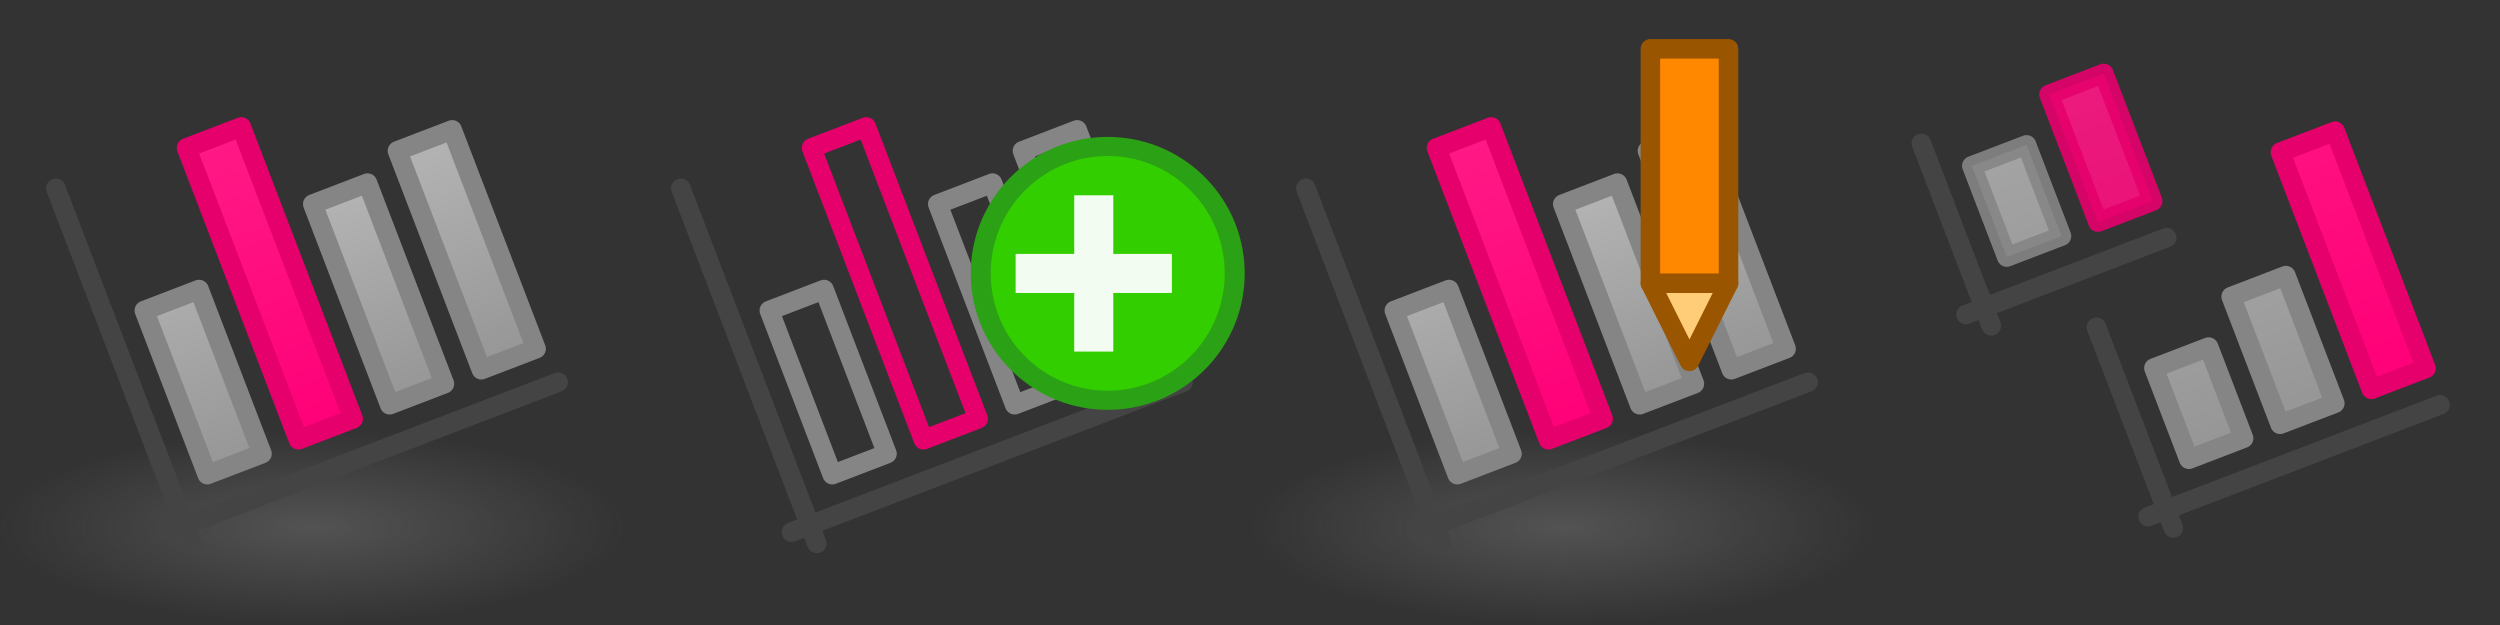 <?xml version="1.0" encoding="UTF-8" standalone="no"?>
<!-- Created with Inkscape (http://www.inkscape.org/) -->

<svg
   xmlns:dc="http://purl.org/dc/elements/1.1/"
   xmlns:cc="http://creativecommons.org/ns#"
   xmlns:rdf="http://www.w3.org/1999/02/22-rdf-syntax-ns#"
   xmlns:svg="http://www.w3.org/2000/svg"
   xmlns="http://www.w3.org/2000/svg"
   xmlns:xlink="http://www.w3.org/1999/xlink"
   xmlns:sodipodi="http://sodipodi.sourceforge.net/DTD/sodipodi-0.dtd"
   xmlns:inkscape="http://www.inkscape.org/namespaces/inkscape"
   width="128"
   height="32"
   id="svg14106"
   version="1.1"
   inkscape:version="0.48.5 r10040"
   sodipodi:docname="bar-chart.svg">
  <rect width="100%" height="100%" fill="#333333" stroke="none"/>
  <defs
     id="defs14108">
    <linearGradient
       id="linearGradient4862">
      <stop
         style="stop-color:#969696;stop-opacity:1;"
         offset="0"
         id="stop4864" />
      <stop
         style="stop-color:#b4b4b4;stop-opacity:1;"
         offset="1"
         id="stop4866" />
    </linearGradient>
    <linearGradient
       id="linearGradient4714">
      <stop
         style="stop-color:#ff0078;stop-opacity:1;"
         offset="0"
         id="stop4716" />
      <stop
         style="stop-color:#ff1985;stop-opacity:1;"
         offset="1"
         id="stop4718" />
    </linearGradient>
    <linearGradient
       id="linearGradient3592-9">
      <stop
         id="stop3594-6"
         offset="0"
         style="stop-color:#777777;stop-opacity:0.467;" />
      <stop
         id="stop3596-3"
         offset="1"
         style="stop-color:#777777;stop-opacity:0;" />
    </linearGradient>
    <radialGradient
       inkscape:collect="always"
       xlink:href="#linearGradient3592-9"
       id="radialGradient3968"
       gradientUnits="userSpaceOnUse"
       gradientTransform="matrix(1,0,0,0.312,-2.0003e-4,1038.925)"
       cx="16"
       cy="27"
       fx="16"
       fy="27"
       r="16" />
    <linearGradient
       inkscape:collect="always"
       xlink:href="#linearGradient4862"
       id="linearGradient4992"
       gradientUnits="userSpaceOnUse"
       x1="0.575"
       y1="1072.451"
       x2="0.604"
       y2="1060.223" />
    <linearGradient
       inkscape:collect="always"
       xlink:href="#linearGradient4862"
       id="linearGradient5500"
       gradientUnits="userSpaceOnUse"
       x1="10.462"
       y1="1072.302"
       x2="10.565"
       y2="1061.266" />
    <linearGradient
       inkscape:collect="always"
       xlink:href="#linearGradient4714"
       id="linearGradient6276"
       gradientUnits="userSpaceOnUse"
       gradientTransform="translate(-10.004,-0.002)"
       x1="19.188"
       y1="1072.771"
       x2="19.896"
       y2="1056.976" />
    <linearGradient
       inkscape:collect="always"
       xlink:href="#linearGradient4862"
       id="linearGradient6280"
       gradientUnits="userSpaceOnUse"
       gradientTransform="translate(10.023,0.009)"
       x1="5.476"
       y1="1072.376"
       x2="5.546"
       y2="1060.29" />
    <linearGradient
       inkscape:collect="always"
       xlink:href="#linearGradient4862"
       id="linearGradient6288"
       x1="109.87"
       y1="1083.694"
       x2="109.922"
       y2="1063.438"
       gradientUnits="userSpaceOnUse" />
    <linearGradient
       inkscape:collect="always"
       xlink:href="#linearGradient4714"
       id="linearGradient6290"
       x1="109.331"
       y1="1083.353"
       x2="109.922"
       y2="1063.438"
       gradientUnits="userSpaceOnUse" />
    <linearGradient
       inkscape:collect="always"
       xlink:href="#linearGradient4862"
       id="linearGradient6292"
       x1="109.331"
       y1="1083.353"
       x2="109.922"
       y2="1063.438"
       gradientUnits="userSpaceOnUse" />
    <linearGradient
       inkscape:collect="always"
       xlink:href="#linearGradient4862"
       id="linearGradient6294"
       x1="109.331"
       y1="1083.353"
       x2="109.922"
       y2="1063.438"
       gradientUnits="userSpaceOnUse" />
    <linearGradient
       inkscape:collect="always"
       xlink:href="#linearGradient4714"
       id="linearGradient6302"
       x1="109.331"
       y1="1083.353"
       x2="109.922"
       y2="1063.438"
       gradientUnits="userSpaceOnUse" />
  </defs>
  <sodipodi:namedview
     id="base"
     pagecolor="#ffffff"
     bordercolor="#666666"
     borderopacity="1.0"
     inkscape:pageopacity="0.0"
     inkscape:pageshadow="2"
     inkscape:zoom="8"
     inkscape:cx="60.988882"
     inkscape:cy="14.66"
     inkscape:document-units="px"
     inkscape:current-layer="layer1"
     showgrid="true"
     inkscape:snap-bbox="true"
     inkscape:window-width="1366"
     inkscape:window-height="705"
     inkscape:window-x="0"
     inkscape:window-y="27"
     inkscape:window-maximized="1"
     inkscape:snap-global="false"
     inkscape:object-nodes="false"
     inkscape:snap-smooth-nodes="false"
     inkscape:bbox-nodes="true"
     inkscape:snap-nodes="false">
    <inkscape:grid
       type="xygrid"
       id="grid14114"
       empspacing="5"
       visible="true"
       enabled="true"
       snapvisiblegridlinesonly="true" />
  </sodipodi:namedview>
  <g
     inkscape:label="Layer 1"
     inkscape:groupmode="layer"
     id="layer1"
     transform="translate(0,-1020.362)">
    <use
       x="0"
       y="0"
       xlink:href="#g3930"
       id="use3936"
       transform="translate(64,0)"
       width="224"
       height="32" />
    <use
       x="0"
       y="0"
       xlink:href="#g3930"
       id="use3934"
       transform="translate(32,0)"
       width="224"
       height="32" />
    <g
       id="g6242"
       transform="translate(-68,0)">
      <path
         sodipodi:nodetypes="cccc"
         inkscape:connector-curvature="0"
         id="path3966-4-44"
         d="m 152.5,1034.862 2,4 2,-4 z"
         style="fill:#ffcc77;fill-opacity:1;stroke:#995500;stroke-width:1px;stroke-linecap:butt;stroke-linejoin:round;stroke-opacity:1" />
      <path
         sodipodi:nodetypes="ccccc"
         inkscape:connector-curvature="0"
         id="path3158-9-6-5"
         d="m 152.5,1022.862 4,0 0,12 -4,0 z"
         style="fill:#ff8800;fill-opacity:1;stroke:#995500;stroke-width:1px;stroke-linecap:round;stroke-linejoin:round;stroke-opacity:1" />
    </g>
    <g
       id="g3930">
      <rect
         y="1042.362"
         x="0"
         height="10"
         width="32"
         id="use5170"
         style="fill:url(#radialGradient3968);fill-opacity:1;fill-rule:evenodd;stroke:none" />
      <g
         id="use3926"
         transform="matrix(0.934,-0.358,0.358,0.934,-372.36,42.721)">
        <path
           style="opacity:1;fill:url(#linearGradient6280);fill-opacity:1;stroke:#858585;stroke-width:1px;stroke-linecap:round;stroke-linejoin:round;stroke-opacity:1"
           d="m 14.023,1072.368 0,-12 3,0 0,12 z"
           id="path3956"
           inkscape:connector-curvature="0"
           sodipodi:nodetypes="ccccc" />
        <path
           sodipodi:nodetypes="ccccc"
           inkscape:connector-curvature="0"
           id="path3958"
           d="m 9,1072.362 0,-11 3,0 0,11 z"
           style="opacity:1;fill:url(#linearGradient5500);fill-opacity:1;stroke:#858585;stroke-width:1px;stroke-linecap:round;stroke-linejoin:round;stroke-opacity:1" />
        <path
           style="fill:url(#linearGradient6276);fill-opacity:1;stroke:#e6006c;stroke-width:1px;stroke-linecap:round;stroke-linejoin:round;stroke-opacity:1"
           d="m 3.996,1072.364 0,-16 3,0 0,16 z"
           id="path3960"
           inkscape:connector-curvature="0"
           sodipodi:nodetypes="ccccc" />
        <path
           sodipodi:nodetypes="ccccc"
           inkscape:connector-curvature="0"
           id="path3962"
           d="m -1,1072.362 0,-9 3,0 0,9 z"
           style="opacity:1;fill:url(#linearGradient4992);fill-opacity:1;stroke:#858585;stroke-width:1px;stroke-linecap:round;stroke-linejoin:round;stroke-opacity:1" />
        <path
           style="fill:none;stroke:#444444;stroke-width:1px;stroke-linecap:round;stroke-linejoin:bevel;stroke-opacity:1"
           d="m -4,54 21.461,0.007"
           id="path3964"
           inkscape:connector-curvature="0"
           transform="translate(0,1020.362)"
           sodipodi:nodetypes="cc" />
        <path
           sodipodi:nodetypes="cc"
           style="fill:none;stroke:#444444;stroke-width:1px;stroke-linecap:round;stroke-linejoin:round;stroke-opacity:1"
           d="M -3,55 -2.992,35.539"
           id="path3966"
           inkscape:connector-curvature="0"
           transform="translate(0,1020.362)" />
      </g>
    </g>
    <use
       x="0"
       y="0"
       xlink:href="#use5170"
       id="use3928"
       transform="translate(96,0)"
       width="224"
       height="32" />
    <g
       id="use3996"
       transform="matrix(0.934,-0.358,0.358,0.934,-381.961,72.181)">
      <rect
         style="opacity:1;fill:url(#linearGradient6294);fill-opacity:1;stroke:#858585;stroke-width:1;stroke-linecap:round;stroke-linejoin:round;stroke-miterlimit:4;stroke-opacity:1;stroke-dasharray:none"
         id="rect4019"
         width="3"
         height="7"
         x="118.5"
         y="1076.862" />
      <path
         style="fill:none;stroke:#444444;stroke-width:1px;stroke-linecap:round;stroke-linejoin:round;stroke-opacity:1"
         d="m 106.5,1063.862 0,10 m -1,-1 11,0"
         id="path4021"
         inkscape:connector-curvature="0"
         sodipodi:nodetypes="cccc" />
      <rect
         style="opacity:0.9;fill:url(#linearGradient6288);fill-opacity:1;stroke:#858585;stroke-width:1;stroke-linecap:round;stroke-linejoin:round;stroke-miterlimit:4;stroke-opacity:1;stroke-dasharray:none"
         id="rect4023"
         width="3"
         height="5"
         x="108.5"
         y="1065.862" />
      <rect
         style="opacity:0.9;fill:url(#linearGradient6290);fill-opacity:1;stroke:#e6006c;stroke-width:1;stroke-linecap:round;stroke-linejoin:round;stroke-miterlimit:4;stroke-opacity:1;stroke-dasharray:none"
         id="rect4025"
         width="3"
         height="7"
         x="113.5"
         y="1063.862" />
      <rect
         y="1078.862"
         x="113.5"
         height="5"
         width="3"
         id="rect4027"
         style="opacity:1;fill:url(#linearGradient6292);fill-opacity:1;stroke:#858585;stroke-width:1;stroke-linecap:round;stroke-linejoin:round;stroke-miterlimit:4;stroke-opacity:1;stroke-dasharray:none" />
      <rect
         y="1070.862"
         x="123.5"
         height="13"
         width="3"
         id="rect4029"
         style="fill:url(#linearGradient6302);fill-opacity:1;stroke:#e6006c;stroke-width:1;stroke-linecap:round;stroke-linejoin:round;stroke-miterlimit:4;stroke-opacity:1;stroke-dasharray:none" />
      <path
         sodipodi:nodetypes="cccc"
         inkscape:connector-curvature="0"
         id="path4031"
         d="m 111.5,1075.862 0,11 m -1,-1 16,0"
         style="fill:none;stroke:#444444;stroke-width:1px;stroke-linecap:round;stroke-linejoin:round;stroke-opacity:1" />
    </g>
    <g
       id="g6634"
       transform="translate(-20,1)">
      <path
         sodipodi:type="arc"
         style="fill:#33ce00;fill-opacity:1;stroke:#2ba115;stroke-width:0.981;stroke-linecap:round;stroke-linejoin:round;stroke-miterlimit:4;stroke-opacity:1;stroke-dasharray:none"
         id="path6624"
         sodipodi:cx="2872.25"
         sodipodi:cy="13"
         sodipodi:rx="6.2394724"
         sodipodi:ry="6.5106826"
         d="m 2878.488,12.868 c 0.07,3.595 -2.667,6.568 -6.112,6.641 -3.445,0.073 -6.295,-2.782 -6.365,-6.377 -0.07,-3.595 2.667,-6.568 6.112,-6.641 3.436,-0.073 6.281,2.768 6.364,6.353"
         transform="matrix(1.042,0,0,0.998,-2916.168,1020.384)"
         sodipodi:start="6.2629197"
         sodipodi:end="12.542317"
         sodipodi:open="true" />
      <path
         style="fill:#ffffff;fill-opacity:0.941;stroke:none"
         d="m 72,1034.362 0,-2 3,0 0,-3 2,0 0,3 3,0 0,2 -3,0 0,3 -2,0 0,-3 z"
         id="path6628"
         inkscape:connector-curvature="0"
         sodipodi:nodetypes="ccccccccccccc" />
    </g>
  </g>
</svg>

